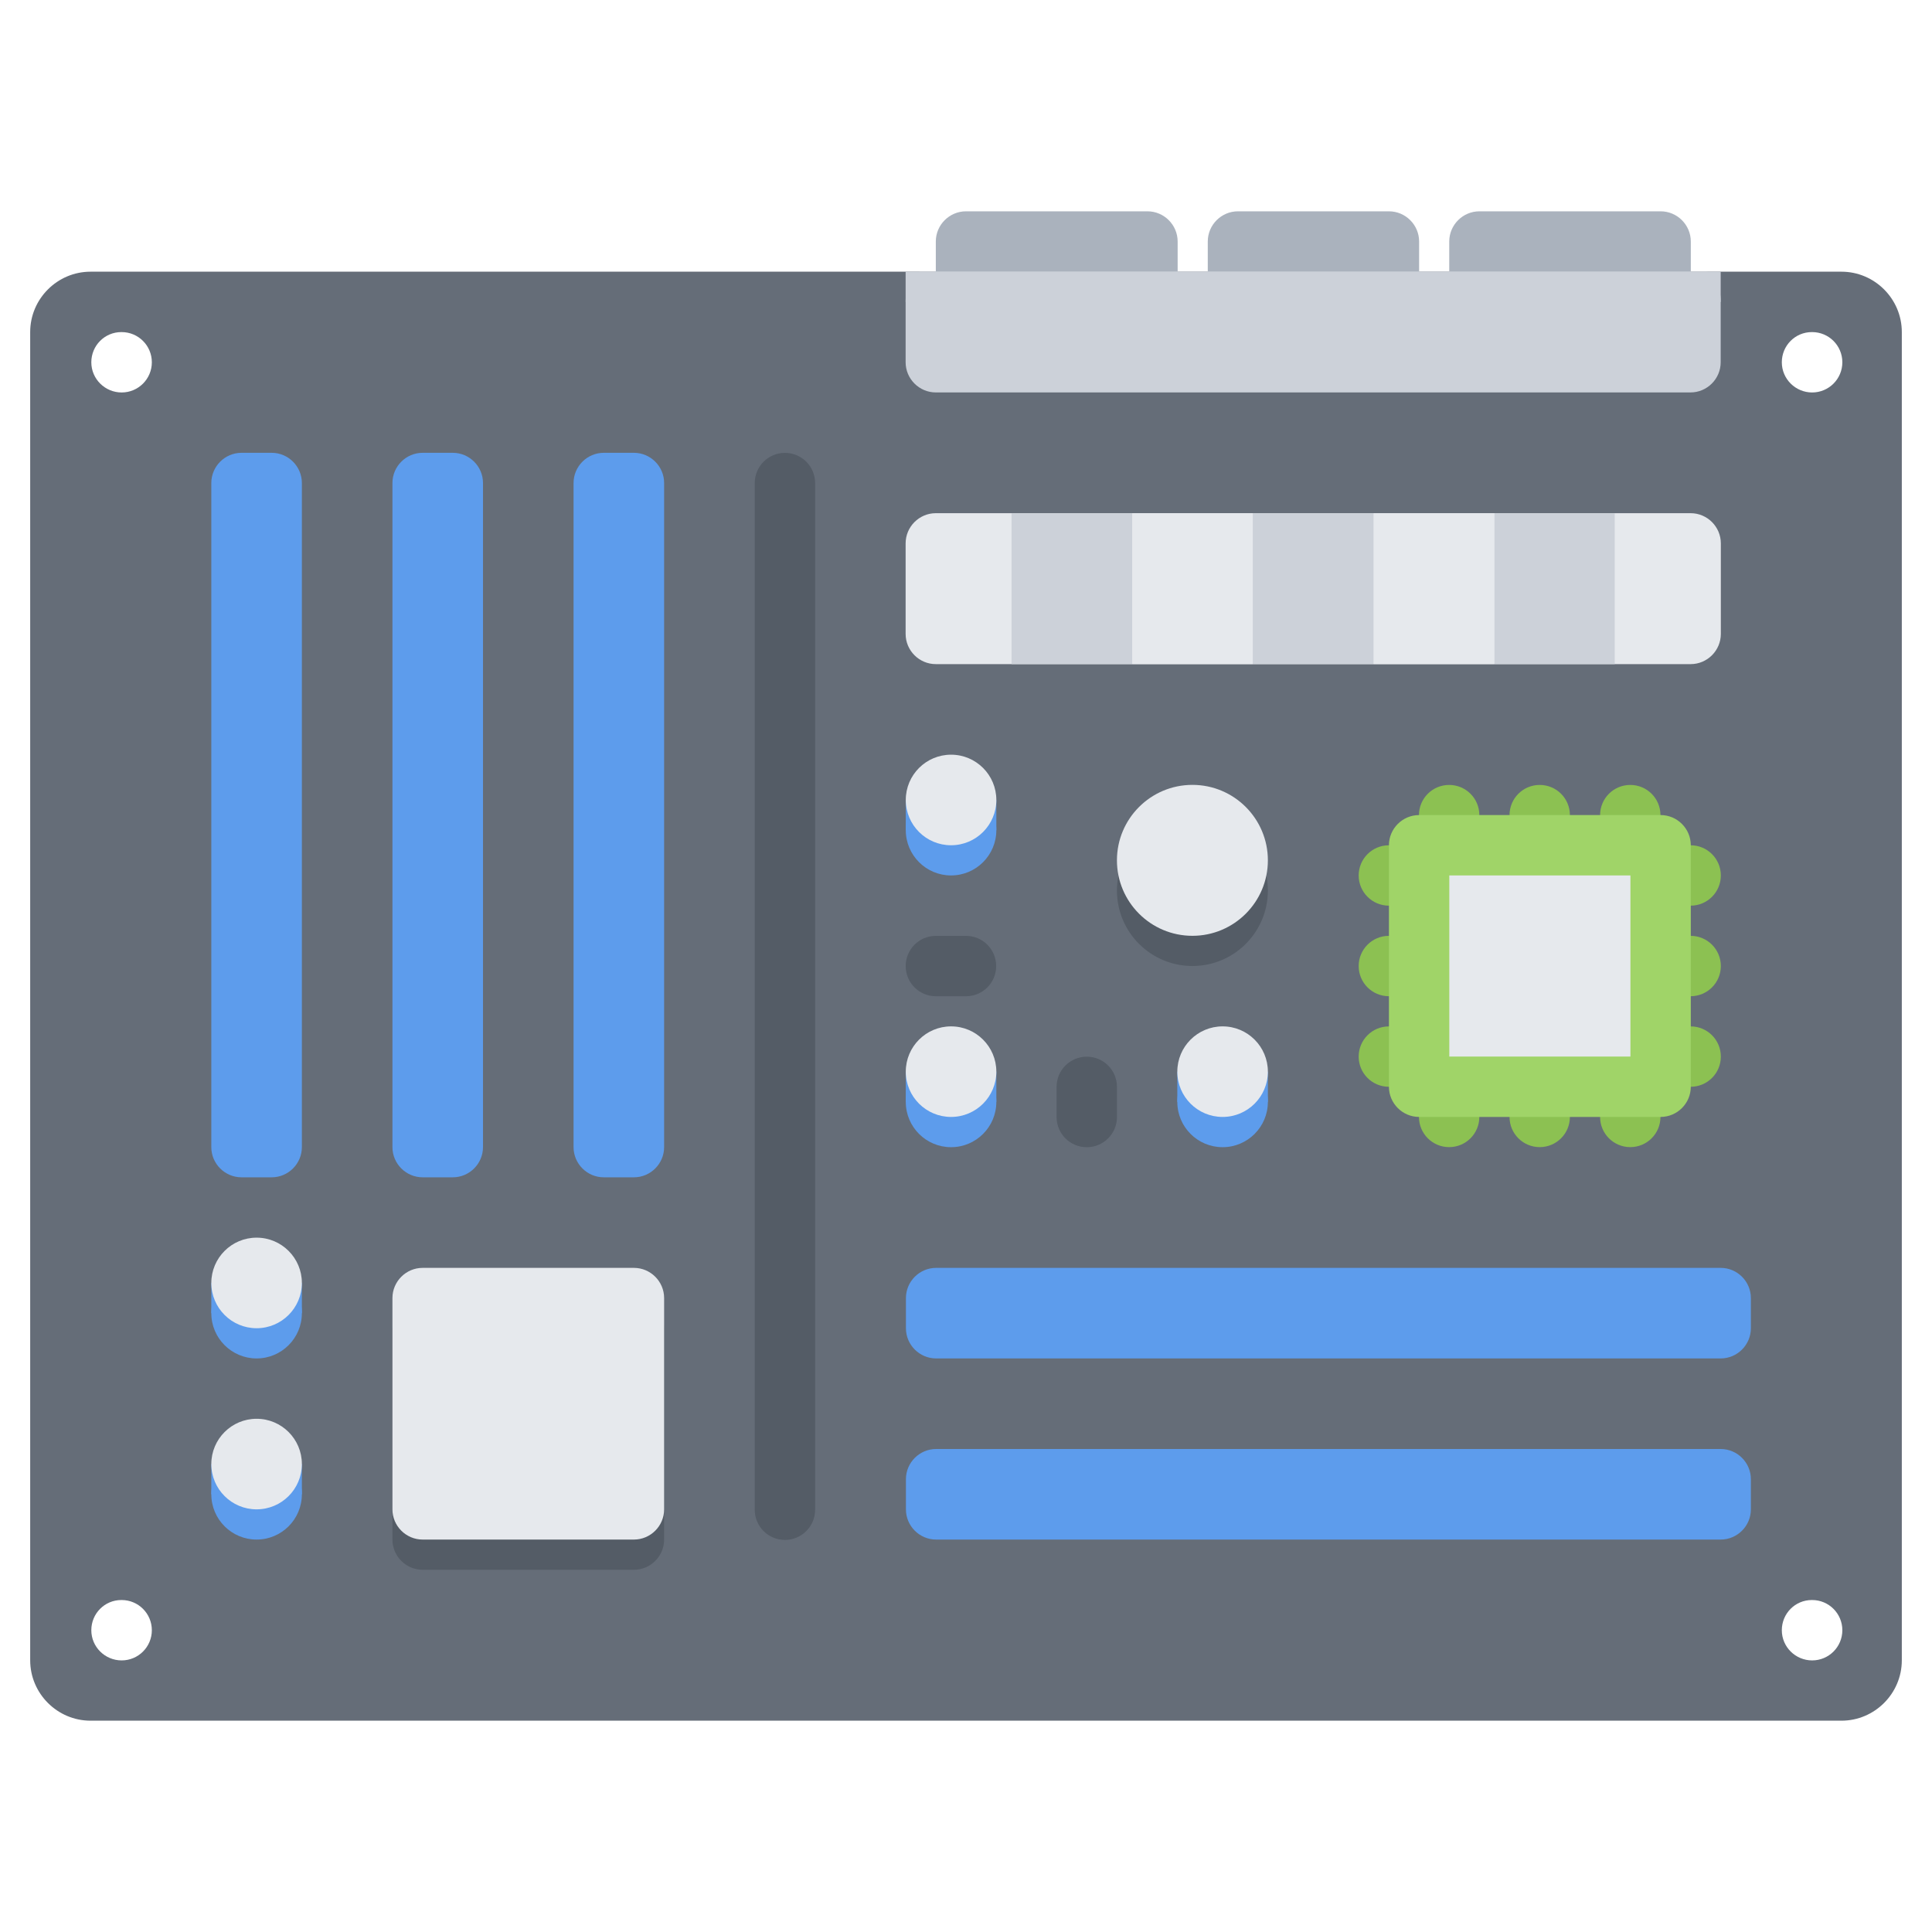 <svg id="icons" enable-background="new 0 0 64 64" height="512" viewBox="0 0 64 64" width="512" xmlns="http://www.w3.org/2000/svg"><path d="m61 9h-58c-1.101 0-2 .899-2 2v44c0 1.1.899 2 2 2h58c1.1 0 2-.9 2-2v-44c0-1.101-.9-2-2-2zm-56.97 46.003c-.553 0-1.005-.447-1.005-1s.442-1 .994-1h.011c.552 0 1 .447 1 1s-.448 1-1 1zm0-42.002c-.553 0-1.005-.448-1.005-1 0-.553.442-1 .994-1h.011c.552 0 1 .447 1 1 0 .552-.448 1-1 1zm56 42.002c-.553 0-1.005-.447-1.005-1s.442-1 .994-1h.011c.552 0 1 .447 1 1s-.448 1-1 1zm0-42.002c-.553 0-1.005-.448-1.005-1 0-.553.442-1 .994-1h.011c.552 0 1 .447 1 1 0 .552-.448 1-1 1z" fill="#656d78"/><path d="m56.005 17c.55 0 1 .45 1 1v3c0 .55-.45 1-1 1h-25.005c-.55 0-1-.45-1-1v-3c0-.55.45-1 1-1z" fill="#e6e9ed"/><path d="m39.011 9c0 .55-.45 1-1 1h-6.011c-.55 0-1-.45-1-1v-1c0-.55.45-1 1-1h6.011c.55 0 1 .45 1 1z" fill="#aab2bd"/><path d="m56.01 9c0 .55-.45 1-1 1h-6.002c-.55 0-1-.45-1-1v-1c0-.55.45-1 1-1h6.002c.55 0 1 .45 1 1z" fill="#aab2bd"/><path d="m47.01 9c0 .55-.45 1-1 1h-5.001c-.55 0-1-.45-1-1v-1c0-.55.45-1 1-1h5.001c.55 0 1 .45 1 1z" fill="#aab2bd"/><path d="m56.505 9c.272 0 .495.45.495 1v2c0 .55-.45 1-1 1h-25c-.55 0-1-.45-1-1v-2c0-.55.225-1 .5-1s.95 0 1.5 0h5.01 2 1 2 4 2 1 2 4z" fill="#ccd1d9"/><path d="m57 48c.55 0 1 .45 1 1v1c0 .55-.45 1-1 1h-25.99c-.55 0-1-.45-1-1v-1c0-.55.45-1 1-1z" fill="#5d9cec"/><path d="m57 42c.55 0 1 .45 1 1v1c0 .55-.45 1-1 1h-25.99c-.55 0-1-.45-1-1v-1c0-.55.45-1 1-1z" fill="#5d9cec"/><circle cx="39.5" cy="29.5" fill="#545c66" r="2.5"/><path d="m49.5 17h3.99v5h-3.99z" fill="#ccd1d9"/><path d="m45.5 17h4v5h-4z" fill="#e6e9ed"/><path d="m33.51 17h4v5h-4z" fill="#ccd1d9"/><path d="m37.51 17h3.99v5h-3.99z" fill="#e6e9ed"/><path d="m41.5 17h4v5h-4z" fill="#ccd1d9"/><path d="m9 15c.55 0 1 .45 1 1v22c0 .55-.45 1-1 1h-1c-.55 0-1-.45-1-1v-22c0-.55.45-1 1-1z" fill="#5d9cec"/><path d="m15 15c.55 0 1 .45 1 1v22c0 .55-.45 1-1 1h-1c-.55 0-1-.45-1-1v-22c0-.55.45-1 1-1z" fill="#5d9cec"/><path d="m21 15c.55 0 1 .45 1 1v22c0 .55-.45 1-1 1h-1c-.55 0-1-.45-1-1v-22c0-.55.45-1 1-1z" fill="#5d9cec"/><circle cx="8.5" cy="49.5" fill="#5d9cec" r="1.5"/><path d="m21 43.001c.55 0 1 .45 1 1v7c0 .55-.45 1-1 1h-7c-.55 0-1-.45-1-1v-7c0-.55.45-1 1-1z" fill="#545c66"/><g fill="#8cc152"><path d="m48.005 29.002c-.553 0-1-.447-1-1v-1c0-.553.447-1 1-1s1 .447 1 1v1c0 .553-.447 1-1 1z"/><path d="m51.005 29.002c-.553 0-1-.447-1-1v-1c0-.553.447-1 1-1s1 .447 1 1v1c0 .553-.447 1-1 1z"/><path d="m54.005 29.002c-.553 0-1-.447-1-1v-1c0-.553.447-1 1-1s1 .447 1 1v1c0 .553-.447 1-1 1z"/><path d="m48.005 38c-.553 0-1-.447-1-1v-1c0-.553.447-1 1-1s1 .447 1 1v1c0 .553-.447 1-1 1z"/><path d="m51.005 38c-.553 0-1-.447-1-1v-1c0-.553.447-1 1-1s1 .447 1 1v1c0 .553-.447 1-1 1z"/><path d="m54.005 38c-.553 0-1-.447-1-1v-1c0-.553.447-1 1-1s1 .447 1 1v1c0 .553-.447 1-1 1z"/><path d="m56.005 30.001h-1c-.553 0-1-.448-1-1s.447-1 1-1h1c.553 0 1 .448 1 1s-.447 1-1 1z"/><path d="m56.005 33.001h-1c-.553 0-1-.447-1-1 0-.552.447-1 1-1h1c.553 0 1 .448 1 1 0 .553-.447 1-1 1z"/><path d="m56.005 36.001h-1c-.553 0-1-.447-1-1s.447-1 1-1h1c.553 0 1 .447 1 1s-.447 1-1 1z"/><path d="m47.008 30.001h-1c-.553 0-1-.448-1-1s.447-1 1-1h1c.553 0 1 .448 1 1s-.447 1-1 1z"/><path d="m47.008 33.001h-1c-.553 0-1-.447-1-1 0-.552.447-1 1-1h1c.553 0 1 .448 1 1 0 .553-.447 1-1 1z"/><path d="m47.008 36.001h-1c-.553 0-1-.447-1-1s.447-1 1-1h1c.553 0 1 .447 1 1s-.447 1-1 1z"/></g><path d="m36.001 38.003c-.553 0-1-.447-1-1v-.999c0-.553.447-1 1-1s1 .447 1 1v.999c0 .553-.447 1-1 1z" fill="#545c66"/><path d="m32 33.002h-.998c-.553 0-1-.447-1-1s.447-1 1-1h.998c.553 0 1 .447 1 1s-.447 1-1 1z" fill="#545c66"/><path d="m26.002 51.012c-.553 0-1-.447-1-1v-34.01c0-.552.447-1 1-1s1 .448 1 1v34.01c0 .552-.447 1-1 1z" fill="#545c66"/><path d="m30 9h27v1h-27z" fill="#ccd1d9"/><circle cx="8.5" cy="43.5" fill="#5d9cec" r="1.5"/><path d="m7 42.499h3v1.001h-3z" fill="#5d9cec"/><circle cx="8.5" cy="42.499" fill="#e6e9ed" r="1.5"/><path d="m7 48.499h3v1.001h-3z" fill="#5d9cec"/><circle cx="8.5" cy="48.499" fill="#e6e9ed" r="1.5"/><path d="m55.01 37c-.55 0-1.45 0-2 0h-1c-.55 0-1.45 0-2 0h-1c-.55 0-1.45 0-2 0-.55 0-1-.45-1-1 0-.55 0-1.45 0-2v-1c0-.55 0-1.45 0-2v-1c0-.55 0-1.45 0-2 0-.55.45-1 1-1h2 1 2 1 2c.55 0 1 .45 1 1v2 1 2 1 2c0 .55-.45 1-1 1z" fill="#a0d468"/><path d="m48.01 29h6v6h-6z" fill="#e6e9ed"/><circle cx="31.505" cy="27.5" fill="#5d9cec" r="1.5"/><path d="m30.005 26.5h3v1h-3z" fill="#5d9cec"/><circle cx="31.505" cy="26.5" fill="#e6e9ed" r="1.5"/><circle cx="31.505" cy="36.502" fill="#5d9cec" r="1.5"/><path d="m30.005 35.5h3v1.002h-3z" fill="#5d9cec"/><circle cx="31.505" cy="35.5" fill="#e6e9ed" r="1.5"/><circle cx="40.5" cy="36.502" fill="#5d9cec" r="1.5"/><path d="m39 35.5h3v1.002h-3z" fill="#5d9cec"/><circle cx="40.5" cy="35.5" fill="#e6e9ed" r="1.5"/><circle cx="39.5" cy="28.5" fill="#e6e9ed" r="2.5"/><path d="m21 42c.55 0 1 .45 1 1v7c0 .55-.45 1-1 1h-7c-.55 0-1-.45-1-1v-7c0-.55.45-1 1-1z" fill="#e6e9ed"/></svg>